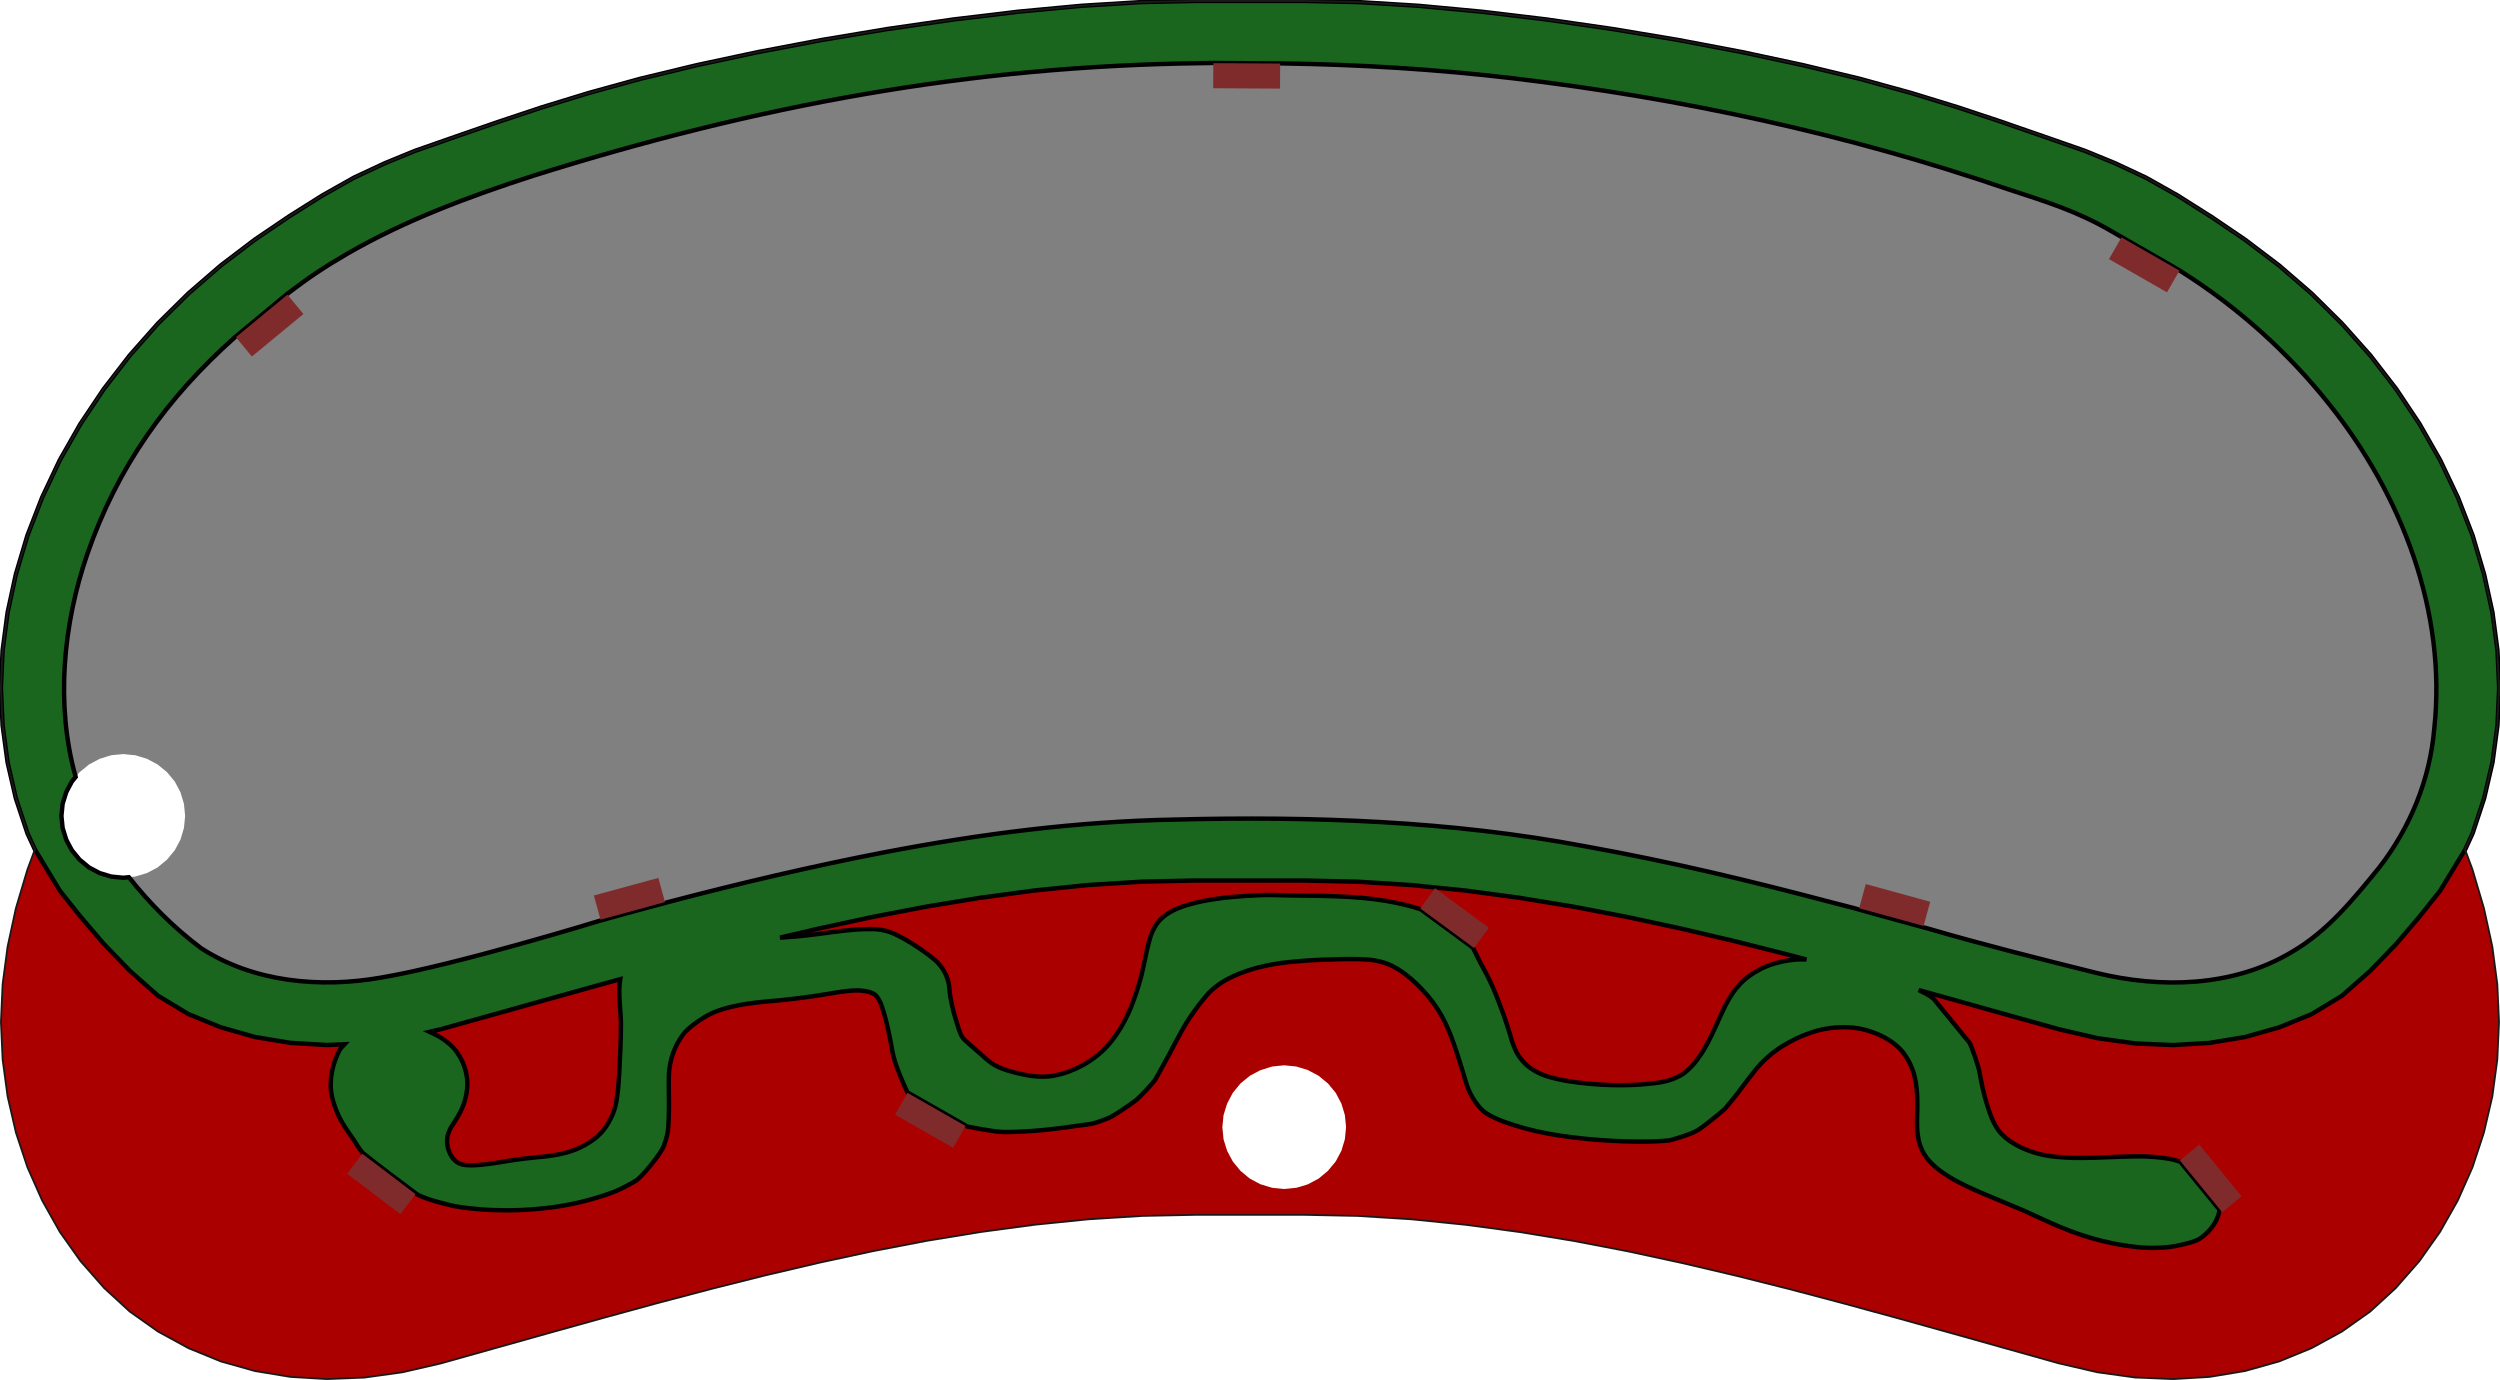 <?xml version="1.0" encoding="UTF-8" standalone="no"?>
<svg
   width="149.6mm"
   height="82.577mm"
   viewBox="0 0 149.6 82.577"
   version="1.1"
   id="svg1"
   sodipodi:docname="pcb-total.svg"
   inkscape:version="1.3.2 (091e20e, 2023-11-25, custom)"
   xmlns:inkscape="http://www.inkscape.org/namespaces/inkscape"
   xmlns:sodipodi="http://sodipodi.sourceforge.net/DTD/sodipodi-0.dtd"
   xmlns="http://www.w3.org/2000/svg"
   xmlns:svg="http://www.w3.org/2000/svg">
  <defs
     id="defs1" />
  <sodipodi:namedview
     id="namedview1"
     pagecolor="#ffffff"
     bordercolor="#000000"
     borderopacity="0.25"
     inkscape:showpageshadow="2"
     inkscape:pageopacity="0.0"
     inkscape:pagecheckerboard="0"
     inkscape:deskcolor="#d1d1d1"
     inkscape:document-units="mm"
     inkscape:zoom="2.0000001"
     inkscape:cx="282.99999"
     inkscape:cy="160.75"
     inkscape:window-width="1920"
     inkscape:window-height="1017"
     inkscape:window-x="-8"
     inkscape:window-y="-8"
     inkscape:window-maximized="1"
     inkscape:current-layer="layer1" />
  <path
     id="pcb001_f0000"
     style="display:inline;fill:#aa0000;fill-opacity:1;fill-rule:evenodd;stroke:none;stroke-width:4.037;stroke-linecap:square;stroke-miterlimit:4;stroke-dasharray:none"
     d="m 2.087,50.831 -0.447,1.204 -0.691,2.319 -0.495,2.289 -0.298,2.253 -0.101,2.259 0.101,2.241 v 0.006 l 0.298,2.205 0.495,2.152 v 0.006 l 0.691,2.08 0.882,1.991 1.055,1.877 1.234,1.746 1.401,1.591 v 0.006 l 1.55,1.425 1.693,1.198 1.824,0.995 1.937,0.793 2.032,0.572 2.122,0.352 2.193,0.131 2.241,-0.089 2.277,-0.316 2.295,-0.53 3.225,-0.906 3.23,-0.906 3.23,-0.9 3.225,-0.882 3.23,-0.852 3.23,-0.811 3.225,-0.757 3.23,-0.697 3.225,-0.62 3.23,-0.53 3.23,-0.435 3.225,-0.328 3.23,-0.203 3.23,-0.066 h 3.225 3.23 l 3.23,0.066 3.225,0.203 3.23,0.328 3.23,0.435 3.225,0.53 3.23,0.62 3.23,0.697 3.225,0.757 3.23,0.811 3.224,0.852 3.23,0.882 3.23,0.9 3.224,0.906 3.23,0.906 2.295,0.53 2.277,0.316 v -0.006 l 2.241,0.095 2.187,-0.131 2.122,-0.352 2.038,-0.572 1.937,-0.793 1.824,-0.995 1.693,-1.198 1.55,-1.425 v -0.006 l 1.395,-1.591 1.234,-1.746 1.061,-1.877 0.882,-1.991 0.685,-2.08 v -0.006 l 0.501,-2.152 0.298,-2.205 v -0.006 l 0.101,-2.241 -0.101,-2.259 -0.298,-2.253 -0.501,-2.289 -0.685,-2.319 -0.447,-1.204 -1.496,2.462 -1.234,1.55 -1.395,1.639 -1.55,1.603 -1.699,1.496 -1.818,1.103 -1.937,0.787 -2.038,0.578 -2.122,0.352 -2.187,0.131 -2.241,-0.095 -2.277,-0.316 -2.295,-0.53 -3.23,-0.9 -3.224,-0.906 -3.23,-0.9 -3.23,-0.882 -3.224,-0.852 -3.23,-0.817 -3.225,-0.757 -3.23,-0.697 -3.23,-0.62 -3.225,-0.53 -3.23,-0.435 -3.23,-0.328 -3.225,-0.203 -3.23,-0.072 h -3.23 -3.225 l -3.23,0.072 -3.23,0.203 -3.225,0.328 -3.23,0.435 -3.23,0.53 -3.225,0.62 -3.23,0.697 -3.225,0.757 -3.23,0.817 -3.23,0.852 -3.225,0.882 -3.23,0.9 -3.23,0.906 -3.225,0.9 -2.295,0.53 -2.277,0.316 -2.241,0.095 L 17.37,62.4 15.248,62.048 13.215,61.47 11.278,60.683 9.454,59.58 7.762,58.084 6.212,56.481 4.811,54.842 3.578,53.292 Z m 74.76,12.916 0.721,0.072 0.256,0.077 0.441,0.137 0.638,0.34 0.56,0.459 0.465,0.56 0.34,0.644 0.137,0.447 0.072,0.244 0.072,0.721 -0.072,0.727 -0.072,0.238 -0.137,0.453 -0.34,0.638 -0.465,0.56 -0.56,0.465 -0.638,0.34 -0.441,0.137 -0.256,0.072 -0.721,0.072 -0.721,-0.072 -0.691,-0.209 -0.197,-0.101 -0.447,-0.238 -0.56,-0.465 -0.459,-0.56 -0.34,-0.638 -0.215,-0.691 -0.072,-0.727 0.072,-0.721 0.215,-0.691 0.34,-0.644 0.459,-0.56 0.56,-0.459 0.447,-0.238 0.197,-0.101 0.691,-0.215 z" />
  <path
     id="pcb001_f0158"
     style="display:inline;fill:#808080;fill-opacity:1;fill-rule:evenodd;stroke:none;stroke-width:4.037;stroke-linecap:square;stroke-miterlimit:4;stroke-dasharray:none"
     d="m 71.572,0.055 -3.302,0.071 -3.564,0.221 -3.761,0.351 -1.317,0.161 -2.563,0.304 -3.958,0.572 -3.928,0.656 -3.832,0.727 -3.654,0.781 -0.918,0.221 -0.406,0.101 -2.062,0.495 -3.07,0.846 -2.801,0.858 -2.611,0.87 -2.515,0.87 -2.486,0.87 -1.8,0.739 -1.836,0.858 -1.895,1.067 -1.979,1.246 -2.068,1.4 -2.032,1.544 -1.937,1.675 -1.824,1.8 L 7.762,21.268 6.212,23.277 4.811,25.368 3.578,27.532 2.522,29.767 1.64,32.044 0.949,34.363 0.454,36.652 v 0.006 l -0.298,2.253 -0.102,2.259 0.102,2.241 0.298,2.211 0.495,2.152 0.691,2.08 v 0.006 l 0.448,0.972 1.49,2.462 1.234,1.55 1.401,1.639 1.55,1.604 1.692,1.496 1.824,1.103 1.937,0.787 2.032,0.578 2.122,0.352 2.194,0.131 2.241,-0.095 2.277,-0.316 2.295,-0.53 3.225,-0.9 3.23,-0.906 3.23,-0.9 3.225,-0.882 3.231,-0.853 3.23,-0.816 3.225,-0.757 3.23,-0.697 3.225,-0.62 3.23,-0.53 3.231,-0.435 3.224,-0.328 3.231,-0.203 3.23,-0.071 h 3.225 3.23 l 3.231,0.071 3.224,0.203 3.231,0.328 3.23,0.435 3.225,0.53 3.23,0.62 3.231,0.697 3.224,0.757 3.231,0.816 3.225,0.853 3.23,0.882 3.23,0.9 3.225,0.906 3.23,0.9 2.295,0.53 2.277,0.316 2.241,0.095 2.187,-0.131 2.122,-0.352 2.038,-0.578 1.937,-0.787 1.818,-1.103 1.699,-1.496 1.549,-1.604 1.395,-1.639 1.234,-1.55 1.496,-2.462 0.447,-0.977 0.685,-2.08 0.501,-2.151 0.298,-2.211 0.101,-2.241 -0.101,-2.259 -0.298,-2.253 v -0.006 l -0.501,-2.289 -0.685,-2.318 -0.882,-2.277 -1.061,-2.235 -1.234,-2.164 -1.395,-2.092 -1.549,-2.008 -1.699,-1.907 -1.818,-1.8 -1.937,-1.675 -2.038,-1.544 -2.062,-1.4 h -0.006 l -1.973,-1.246 -1.895,-1.067 -1.836,-0.858 -1.8,-0.739 L 122.282,8.161 120.953,7.702 120.542,7.559 119.773,7.291 117.157,6.421 114.361,5.562 111.292,4.716 108.639,4.078 107.9,3.9 104.253,3.119 100.42,2.392 96.492,1.736 92.535,1.164 89.113,0.752 88.649,0.699 84.888,0.347 81.329,0.127 78.027,0.055 H 74.797 Z M 7.377,45.123 l 0.375,0.041 0.346,0.03 0.698,0.214 0.417,0.221 0.221,0.119 0.56,0.459 0.465,0.56 0.304,0.572 0.036,0.072 0.209,0.691 0.071,0.721 -0.071,0.721 -0.209,0.697 -0.036,0.072 -0.304,0.566 -0.465,0.56 -0.56,0.465 -0.221,0.119 -0.417,0.221 -0.698,0.208 -0.346,0.036 -0.04,0.004 -0.335,0.033 -0.721,-0.072 -0.256,-0.077 L 5.964,52.245 5.321,51.905 5.159,51.768 4.76,51.44 4.301,50.88 4.039,50.391 3.962,50.242 3.747,49.545 l -0.072,-0.721 0.072,-0.721 0.214,-0.691 0.078,-0.155 0.262,-0.489 0.227,-0.276 0.232,-0.284 0.399,-0.322 0.161,-0.137 0.643,-0.34 0.435,-0.137 0.256,-0.078 z"
     inkscape:label="Silk" />
  <path
     id="path13"
     style="display:inline;vector-effect:non-scaling-stroke;fill:#1a661f;fill-opacity:1;fill-rule:evenodd;stroke:#000000;stroke-width:0.265;stroke-linecap:square;-inkscape-stroke:hairline"
     d="m 71.572,0.055 -3.302,0.071 -3.564,0.221 -3.761,0.351 -1.317,0.161 -2.563,0.304 -3.958,0.572 -3.928,0.656 -3.832,0.727 -3.654,0.781 -0.918,0.221 -0.406,0.101 -2.062,0.495 -3.07,0.846 -2.801,0.858 -2.611,0.87 -2.515,0.87 -2.486,0.87 -1.8,0.739 -1.836,0.858 -1.895,1.067 -1.979,1.246 -2.068,1.4 -2.032,1.544 -1.937,1.675 -1.824,1.8 L 7.762,21.268 6.212,23.277 4.811,25.368 3.578,27.532 2.522,29.767 1.64,32.044 0.949,34.363 0.454,36.652 v 0.006 l -0.298,2.253 -0.102,2.259 0.102,2.241 0.298,2.211 0.495,2.152 0.691,2.08 v 0.006 l 0.448,0.972 1.49,2.462 1.234,1.55 1.401,1.639 1.55,1.604 1.692,1.496 1.824,1.103 1.937,0.787 2.032,0.578 2.122,0.352 2.194,0.131 1.06,-0.045 c -0.067,0.074 -0.136,0.128 -0.202,0.209 -0.088,0.107 -0.151,0.235 -0.209,0.358 -0.106,0.224 -0.189,0.455 -0.255,0.689 -0.068,0.241 -0.117,0.485 -0.143,0.731 -0.026,0.25 -0.034,0.501 -0.01,0.751 0.025,0.26 0.086,0.518 0.161,0.772 0.073,0.249 0.168,0.494 0.28,0.734 0.105,0.226 0.231,0.445 0.364,0.66 0.132,0.214 0.28,0.423 0.431,0.629 0.162,0.222 0.318,0.508 0.448,0.684 0.048,0.057 0.152,0.22 0.208,0.273 0.809,0.666 2.355,1.811 3.198,2.444 0.248,0.187 0.952,0.41 1.243,0.485 0.365,0.094 0.732,0.204 1.109,0.274 0.47,0.087 0.95,0.14 1.431,0.179 0.549,0.045 1.102,0.064 1.655,0.063 0.579,-0.001 1.159,-0.025 1.734,-0.074 0.58,-0.049 1.158,-0.12 1.727,-0.222 0.555,-0.099 1.104,-0.226 1.64,-0.378 0.494,-0.14 0.984,-0.295 1.449,-0.488 0.186,-0.077 0.931,-0.441 1.229,-0.65 0.298,-0.208 1.453,-1.566 1.63,-2.086 0.178,-0.521 0.217,-0.763 0.234,-0.931 0.026,-0.264 0.035,-0.529 0.044,-0.793 0.01,-0.306 0.01,-0.613 0.01,-0.919 -1.36e-4,-0.324 -0.013,-0.648 -0.01,-0.972 0.003,-0.298 -0.003,-0.596 0.029,-0.893 0.027,-0.238 0.071,-0.476 0.136,-0.71 0.054,-0.194 0.126,-0.385 0.209,-0.573 0.077,-0.176 0.165,-0.349 0.269,-0.516 0.101,-0.162 0.208,-0.322 0.341,-0.469 0.128,-0.141 0.28,-0.267 0.434,-0.39 0.147,-0.118 0.306,-0.226 0.467,-0.332 0.151,-0.1 0.304,-0.199 0.468,-0.285 0.185,-0.097 0.378,-0.185 0.579,-0.259 0.257,-0.094 0.526,-0.168 0.797,-0.234 0.301,-0.073 0.608,-0.128 0.916,-0.177 0.327,-0.052 0.658,-0.089 0.988,-0.125 0.337,-0.037 0.678,-0.058 1.015,-0.092 0.33,-0.033 0.66,-0.069 0.989,-0.109 0.324,-0.039 0.646,-0.083 0.968,-0.129 0.311,-0.045 0.62,-0.096 0.93,-0.145 0.266,-0.042 0.53,-0.093 0.797,-0.129 0.195,-0.026 0.389,-0.051 0.586,-0.065 0.145,-0.009 0.29,-0.017 0.435,-0.012 0.122,0.005 0.244,0.016 0.363,0.035 0.11,0.018 0.22,0.037 0.323,0.072 0.101,0.035 0.205,0.074 0.284,0.135 0.111,0.085 0.186,0.199 0.252,0.31 0.109,0.184 0.166,0.385 0.233,0.582 0.091,0.268 0.159,0.541 0.227,0.814 0.081,0.326 0.146,0.653 0.214,0.981 0.077,0.369 0.119,0.743 0.221,1.108 0.249,0.892 0.811,2.063 0.811,2.063 l 3.582,2.042 c 0,0 1.538,0.316 2.116,0.327 0.561,0.011 1.122,-0.017 1.682,-0.053 0.498,-0.031 0.994,-0.085 1.489,-0.142 0.41,-0.047 0.817,-0.111 1.226,-0.167 0.314,-0.043 0.63,-0.077 0.942,-0.129 0.157,-0.027 0.769,-0.243 1.032,-0.356 0.264,-0.113 1.243,-0.768 1.587,-1.038 0.344,-0.269 1.082,-1.104 1.157,-1.224 0.157,-0.253 0.289,-0.515 0.433,-0.774 0.139,-0.25 0.277,-0.501 0.412,-0.753 0.131,-0.245 0.256,-0.492 0.387,-0.736 0.12,-0.225 0.24,-0.451 0.367,-0.674 0.12,-0.212 0.241,-0.424 0.374,-0.631 0.134,-0.209 0.279,-0.413 0.426,-0.616 0.148,-0.203 0.297,-0.405 0.459,-0.6 0.164,-0.198 0.322,-0.402 0.519,-0.58 0.233,-0.21 0.493,-0.405 0.777,-0.57 0.379,-0.221 0.795,-0.404 1.224,-0.556 0.532,-0.188 1.093,-0.326 1.66,-0.431 0.644,-0.119 1.306,-0.17 1.964,-0.222 0.609,-0.048 1.221,-0.064 1.832,-0.08 0.446,-0.012 0.893,-0.025 1.338,-0.01 0.313,0.011 0.629,0.02 0.936,0.07 0.258,0.042 0.514,0.103 0.752,0.192 0.252,0.094 0.486,0.219 0.707,0.355 0.267,0.164 0.508,0.354 0.74,0.549 0.256,0.216 0.492,0.447 0.714,0.686 0.224,0.24 0.433,0.491 0.623,0.749 0.191,0.259 0.363,0.527 0.517,0.802 0.151,0.268 0.278,0.545 0.398,0.823 0.119,0.273 0.22,0.551 0.319,0.829 0.105,0.292 0.198,0.587 0.293,0.882 0.087,0.269 0.171,0.538 0.253,0.808 0.062,0.203 0.114,0.407 0.18,0.609 0.055,0.167 0.108,0.336 0.18,0.499 0.072,0.164 0.157,0.326 0.253,0.482 0.095,0.155 0.196,0.308 0.318,0.451 0.116,0.136 0.239,0.271 0.39,0.382 0.193,0.143 0.419,0.255 0.647,0.36 0.339,0.156 0.7,0.279 1.063,0.396 0.44,0.142 0.891,0.263 1.347,0.368 0.482,0.111 0.972,0.198 1.464,0.273 0.513,0.079 1.032,0.138 1.55,0.189 0.53,0.052 1.063,0.093 1.596,0.121 0.485,0.025 0.971,0.038 1.457,0.042 0.365,0.003 0.73,0.001 1.095,-0.014 0.278,-0.012 0.556,-0.032 0.832,-0.059 0,0 1.197,-0.318 1.663,-0.596 0.466,-0.278 1.634,-1.271 1.659,-1.302 0.237,-0.297 0.489,-0.586 0.722,-0.885 0.253,-0.323 0.479,-0.658 0.735,-0.98 0.244,-0.307 0.48,-0.62 0.762,-0.906 0.242,-0.246 0.508,-0.478 0.796,-0.69 0.26,-0.192 0.543,-0.363 0.835,-0.523 0.282,-0.154 0.576,-0.297 0.883,-0.418 0.318,-0.126 0.646,-0.241 0.988,-0.318 0.356,-0.08 0.725,-0.13 1.094,-0.146 0.367,-0.015 0.741,-0.003 1.101,0.054 0.363,0.058 0.716,0.162 1.05,0.29 0.315,0.121 0.614,0.272 0.885,0.449 0.238,0.155 0.457,0.333 0.642,0.529 0.173,0.182 0.308,0.386 0.43,0.592 0.125,0.211 0.226,0.431 0.305,0.655 0.084,0.237 0.137,0.481 0.18,0.725 0.045,0.256 0.067,0.514 0.082,0.772 0.015,0.264 0.01,0.529 0.01,0.793 -9.8e-4,0.257 -0.021,0.515 -0.017,0.773 0.003,0.247 0.002,0.494 0.035,0.74 0.032,0.237 0.072,0.475 0.155,0.703 0.083,0.23 0.19,0.457 0.338,0.666 0.161,0.228 0.368,0.435 0.589,0.628 0.248,0.216 0.53,0.406 0.82,0.586 0.324,0.201 0.673,0.376 1.024,0.548 0.37,0.181 0.754,0.341 1.136,0.506 0.38,0.164 0.767,0.319 1.149,0.479 0.372,0.156 0.747,0.308 1.116,0.469 0.36,0.158 0.712,0.329 1.07,0.49 0.364,0.164 0.725,0.332 1.096,0.485 0.392,0.161 0.788,0.316 1.195,0.453 0.432,0.145 0.872,0.28 1.32,0.39 0.468,0.115 0.943,0.212 1.425,0.284 0.453,0.068 0.911,0.123 1.372,0.137 0.393,0.012 0.79,-0.003 1.18,-0.045 0.328,-0.036 0.651,-0.099 0.968,-0.177 0.263,-0.064 0.527,-0.136 0.771,-0.239 0.046,-0.019 0.083,-0.048 0.127,-0.07 0,0 1.048,-0.614 1.217,-1.745 l -2.345,-2.872 c -0.15,-0.041 -0.288,-0.103 -0.44,-0.135 -0.475,-0.101 -0.967,-0.149 -1.457,-0.178 -0.535,-0.032 -1.073,-0.006 -1.609,0.005 -0.552,0.012 -1.103,0.054 -1.655,0.064 -0.53,0.009 -1.06,0.025 -1.589,-0.005 -0.476,-0.027 -0.956,-0.062 -1.418,-0.158 -0.4,-0.083 -0.789,-0.206 -1.155,-0.359 -0.301,-0.126 -0.586,-0.279 -0.845,-0.454 -0.203,-0.137 -0.39,-0.291 -0.549,-0.461 -0.135,-0.144 -0.24,-0.304 -0.338,-0.466 -0.095,-0.157 -0.169,-0.323 -0.239,-0.488 -0.066,-0.155 -0.119,-0.314 -0.173,-0.472 -0.048,-0.139 -0.091,-0.28 -0.133,-0.42 -0.042,-0.141 -0.083,-0.283 -0.12,-0.425 -0.043,-0.164 -0.084,-0.328 -0.12,-0.493 -0.047,-0.208 -0.087,-0.417 -0.128,-0.625 -0.03,-0.154 -0.045,-0.31 -0.087,-0.461 -0.148,-0.526 -0.329,-1.048 -0.537,-1.562 l -2.163,-2.648 c -0.086,-0.06 -0.16,-0.13 -0.249,-0.187 -0.206,-0.131 -0.435,-0.237 -0.655,-0.352 l 1.959,0.546 3.225,0.906 3.23,0.9 2.295,0.53 2.277,0.316 2.241,0.095 2.187,-0.131 2.122,-0.352 2.038,-0.578 1.937,-0.787 1.818,-1.103 1.699,-1.496 1.549,-1.604 1.395,-1.639 1.234,-1.55 1.496,-2.462 0.447,-0.977 0.685,-2.08 0.501,-2.151 0.298,-2.211 0.101,-2.241 -0.101,-2.259 -0.298,-2.253 v -0.006 l -0.501,-2.289 -0.685,-2.318 -0.882,-2.277 -1.061,-2.235 -1.234,-2.164 -1.395,-2.092 -1.549,-2.008 -1.699,-1.907 -1.818,-1.8 -1.937,-1.675 -2.038,-1.544 -2.062,-1.4 h -0.006 L 130.305,11.695 128.41,10.629 126.574,9.77 124.774,9.031 122.282,8.161 120.953,7.702 120.542,7.559 119.773,7.291 117.157,6.421 114.361,5.562 111.292,4.716 108.639,4.078 107.9,3.9 104.253,3.119 100.42,2.392 96.492,1.736 92.535,1.164 89.113,0.752 88.649,0.699 84.888,0.347 81.329,0.127 78.027,0.055 H 74.797 Z M 72.509,3.769 c 1.314,0.007 2.756,0.011 4.215,0.026 4.631,0.068 9.199,0.346 13.812,0.89 10.038,1.191 19.992,3.332 29.589,6.628 2.301,0.754 4.184,1.322 6.279,2.555 1.194,0.698 3.63,2.067 4.145,2.394 3.35,2.122 6.33,4.783 8.809,7.899 4.342,5.425 7.076,12.454 6.305,19.468 -0.254,3.008 -1.437,5.89 -3.281,8.271 -1.528,1.88 -3.101,3.828 -5.229,5.059 -3.512,2.113 -7.861,2.209 -11.752,1.249 -3.336,-0.831 -6.675,-1.664 -9.977,-2.628 -0.59,-0.172 -3.161,-0.857 -4.538,-1.252 -0.243,-0.07 -0.948,-0.242 -1.192,-0.307 -5.074,-1.341 -9.68,-2.447 -14.849,-3.38 -8.065,-1.525 -16.31,-1.8 -24.499,-1.599 -5.86,0.108 -11.658,0.852 -17.397,1.954 -4.311,0.828 -8.698,1.864 -12.944,2.978 -1.406,0.369 -4.106,1.121 -4.106,1.121 0,0 -8.663,2.666 -13.136,3.411 -3.577,0.624 -7.585,0.282 -10.736,-1.771 C 10.41,55.525 8.971,54.08 7.712,52.493 L 7.377,52.525 6.655,52.454 6.399,52.376 5.964,52.245 5.321,51.905 5.159,51.768 4.76,51.44 4.301,50.88 4.039,50.391 3.962,50.242 3.747,49.545 3.675,48.824 3.747,48.102 3.962,47.412 4.039,47.257 4.301,46.768 4.528,46.491 C 3.304,42.131 3.794,37.297 5.229,33.143 7.027,27.953 9.965,23.824 14.042,20.193 l 3.153,-2.612 c 1.317,-1.003 2.183,-1.579 3.605,-2.41 3.456,-1.993 7.291,-3.42 11.121,-4.658 13.378,-4.196 26.094,-6.57 40.081,-6.736 0.069,-7.585e-4 0.432,-0.007 0.507,-0.008 z m -0.937,48.921 h 3.225 3.23 l 3.231,0.071 3.224,0.203 3.231,0.328 3.23,0.435 3.225,0.53 3.23,0.62 3.231,0.697 3.224,0.757 3.231,0.816 1.014,0.268 c -0.191,-0.004 -0.381,-0.015 -0.571,-10e-4 -0.307,0.022 -0.613,0.068 -0.91,0.134 -0.298,0.066 -0.592,0.15 -0.869,0.26 -0.265,0.106 -0.514,0.237 -0.75,0.381 -0.219,0.133 -0.427,0.281 -0.612,0.443 -0.186,0.163 -0.349,0.342 -0.499,0.527 -0.164,0.203 -0.303,0.419 -0.433,0.637 -0.148,0.248 -0.269,0.506 -0.393,0.763 -0.141,0.291 -0.262,0.587 -0.399,0.878 -0.14,0.299 -0.275,0.601 -0.432,0.895 -0.145,0.271 -0.295,0.541 -0.472,0.8 -0.158,0.231 -0.324,0.46 -0.525,0.669 -0.18,0.187 -0.37,0.374 -0.605,0.517 -0.264,0.16 -0.569,0.279 -0.882,0.365 -0.406,0.111 -0.839,0.147 -1.265,0.189 -0.452,0.045 -0.909,0.062 -1.365,0.067 -0.433,0.005 -0.867,-0.008 -1.299,-0.033 -0.424,-0.024 -0.847,-0.059 -1.266,-0.111 -0.419,-0.052 -0.839,-0.108 -1.247,-0.201 -0.375,-0.086 -0.754,-0.176 -1.095,-0.327 -0.293,-0.129 -0.567,-0.294 -0.8,-0.486 -0.212,-0.175 -0.384,-0.383 -0.529,-0.597 -0.138,-0.203 -0.23,-0.425 -0.319,-0.645 -0.084,-0.208 -0.133,-0.423 -0.2,-0.635 -0.062,-0.198 -0.122,-0.396 -0.187,-0.593 -0.071,-0.216 -0.143,-0.432 -0.22,-0.646 -0.093,-0.26 -0.192,-0.518 -0.293,-0.776 -0.109,-0.277 -0.217,-0.555 -0.338,-0.829 -0.112,-0.252 -0.232,-0.502 -0.359,-0.749 -0.113,-0.222 -0.243,-0.439 -0.358,-0.661 -0.101,-0.195 -0.195,-0.391 -0.292,-0.587 -0.059,-0.118 -0.118,-0.237 -0.177,-0.356 l -3.121,-2.295 c -0.267,-0.082 -0.533,-0.167 -0.806,-0.235 -0.43,-0.107 -0.866,-0.201 -1.307,-0.274 -0.479,-0.08 -0.964,-0.135 -1.451,-0.179 -0.541,-0.049 -1.086,-0.073 -1.629,-0.094 -1.168,-0.045 -2.339,-0.025 -3.508,-0.067 -0.031,-8.96e-4 -0.062,-0.005 -0.092,-0.005 -0.583,-0.006 -1.166,0.019 -1.747,0.058 -0.572,0.039 -1.143,0.089 -1.707,0.174 -0.503,0.076 -1.006,0.163 -1.489,0.299 -0.386,0.109 -0.773,0.233 -1.114,0.413 -0.279,0.148 -0.538,0.328 -0.743,0.538 -0.195,0.201 -0.331,0.437 -0.446,0.674 -0.121,0.248 -0.182,0.513 -0.254,0.773 -0.079,0.287 -0.13,0.578 -0.195,0.867 -0.074,0.333 -0.135,0.668 -0.221,0.999 -0.099,0.381 -0.209,0.76 -0.338,1.135 -0.137,0.398 -0.282,0.797 -0.464,1.183 -0.179,0.379 -0.378,0.753 -0.617,1.111 -0.222,0.332 -0.464,0.657 -0.755,0.953 -0.259,0.263 -0.555,0.506 -0.874,0.723 -0.277,0.188 -0.58,0.353 -0.895,0.497 -0.266,0.122 -0.546,0.226 -0.836,0.307 -0.246,0.069 -0.5,0.123 -0.758,0.149 -0.231,0.024 -0.467,0.022 -0.699,0.008 -0.233,-0.014 -0.464,-0.051 -0.692,-0.092 -0.237,-0.043 -0.469,-0.1 -0.7,-0.161 -0.216,-0.057 -0.434,-0.115 -0.64,-0.192 -0.182,-0.068 -0.359,-0.146 -0.522,-0.24 -0.15,-0.086 -0.285,-0.189 -0.417,-0.293 -0.134,-0.106 -0.251,-0.223 -0.377,-0.334 -0.147,-0.13 -0.296,-0.257 -0.443,-0.387 -0.197,-0.174 -0.405,-0.341 -0.589,-0.524 -0.216,-0.214 -0.324,-0.637 -0.397,-0.866 -0.095,-0.297 -0.168,-0.538 -0.244,-0.829 -0.085,-0.325 -0.117,-0.565 -0.181,-0.843 -0.035,-0.219 -0.053,-0.434 -0.09,-0.779 -0.125,-0.575 -0.375,-0.956 -0.666,-1.275 -0.291,-0.319 -1.754,-1.389 -2.779,-1.799 -0.344,-0.138 -0.792,-0.203 -1.091,-0.208 -0.343,-0.005 -0.686,0.007 -1.028,0.029 -0.369,0.024 -0.735,0.071 -1.101,0.114 -0.368,0.043 -0.733,0.099 -1.101,0.145 -0.351,0.044 -0.702,0.09 -1.054,0.125 -0.394,0.039 -0.791,0.067 -1.186,0.094 -0.032,0.002 -0.064,0.003 -0.096,0.005 l 2.294,-0.538 3.23,-0.697 3.225,-0.62 3.23,-0.53 3.231,-0.435 3.224,-0.328 3.231,-0.203 z M 37.113,58.595 c -0.139,0.884 0.037,1.785 0.044,2.677 1.18e-4,0.014 8.3e-5,0.028 0,0.042 -0.001,0.252 -0.005,0.504 -0.011,0.757 -0.006,0.259 -0.014,0.518 -0.024,0.777 -0.01,0.254 -0.025,0.508 -0.037,0.762 -0.012,0.243 -0.022,0.487 -0.037,0.731 -0.014,0.228 -0.029,0.455 -0.05,0.683 -0.019,0.203 -0.041,0.407 -0.071,0.61 -0.025,0.174 -0.047,0.348 -0.09,0.52 -0.042,0.167 -0.097,0.333 -0.163,0.495 -0.072,0.177 -0.157,0.352 -0.255,0.521 -0.097,0.166 -0.202,0.331 -0.328,0.484 -0.111,0.135 -0.237,0.262 -0.375,0.38 -0.133,0.115 -0.282,0.218 -0.434,0.316 -0.166,0.107 -0.338,0.208 -0.52,0.296 -0.192,0.093 -0.392,0.175 -0.599,0.244 -0.209,0.07 -0.427,0.123 -0.645,0.17 -0.228,0.049 -0.459,0.086 -0.692,0.118 -0.249,0.034 -0.501,0.05 -0.751,0.076 -0.248,0.026 -0.498,0.05 -0.745,0.081 -0.238,0.029 -0.475,0.061 -0.712,0.097 -0.212,0.032 -0.421,0.073 -0.633,0.107 -0.199,0.032 -0.399,0.064 -0.6,0.091 -0.177,0.024 -0.355,0.048 -0.533,0.065 -0.147,0.014 -0.294,0.027 -0.442,0.033 -0.121,0.004 -0.242,0.007 -0.363,0.001 -0.102,-0.005 -0.204,-0.011 -0.303,-0.03 -0.091,-0.018 -0.183,-0.04 -0.264,-0.078 -0.087,-0.04 -0.164,-0.093 -0.232,-0.152 -0.084,-0.073 -0.152,-0.159 -0.211,-0.246 -0.073,-0.108 -0.129,-0.223 -0.173,-0.341 -0.049,-0.13 -0.084,-0.264 -0.1,-0.399 -0.017,-0.143 -0.018,-0.289 0.006,-0.431 0.026,-0.156 0.081,-0.309 0.15,-0.457 0.078,-0.168 0.198,-0.322 0.295,-0.484 0.102,-0.17 0.212,-0.336 0.301,-0.511 0.093,-0.182 0.177,-0.367 0.242,-0.557 0.068,-0.197 0.122,-0.397 0.156,-0.599 0.035,-0.21 0.055,-0.424 0.05,-0.636 -0.005,-0.229 -0.032,-0.458 -0.088,-0.682 -0.061,-0.245 -0.147,-0.488 -0.266,-0.719 -0.123,-0.238 -0.268,-0.472 -0.457,-0.682 -0.188,-0.208 -0.416,-0.393 -0.661,-0.559 -0.24,-0.163 -0.51,-0.297 -0.784,-0.422 l 0.667,-0.154 3.225,-0.9 3.23,-0.906 3.23,-0.9 z"
     inkscape:label="Acrylic"
     sodipodi:nodetypes="ccccccccccccccccccccccccccccccccccccccccccccccccccccccscccccccscccscccccsssscccccccccccsccccccccccccccsccccccccccsssccccccsccssscccscsssssccsccccsscssscscccsssscccssscssscsccccccssssscssssscscsccccssccccsssccssccccccsccccccccccccccccccccccccccccccccccccccccccccccccccccccccccccccsccccscccccsscccsscccccccccccccccccccccccccccsscccccccccccccccssccssssssssccscssscccccscsscccsccccccsssscccccssssscccccccsccssscczaccccccccccccccccsccccsccccscccccccccccccccccccscccccccccccccccccc" />
  <g
     inkscape:groupmode="layer"
     id="layer1"
     inkscape:label="Board Outline"
     style="display:inline">
    <path
       style="display:none;fill:none;fill-opacity:1;fill-rule:evenodd;stroke:#191919;stroke-width:0.11;stroke-linecap:square;stroke-miterlimit:4;stroke-dasharray:none;stroke-opacity:1"
       d="m 76.847,63.747 0.721,0.072 0.256,0.077 0.441,0.137 0.638,0.34 0.56,0.459 0.465,0.56 0.34,0.644 0.137,0.447 0.072,0.244 0.072,0.721 -0.072,0.727 -0.072,0.238 -0.137,0.453 -0.34,0.638 -0.465,0.56 -0.56,0.465 -0.638,0.34 -0.441,0.137 -0.256,0.072 -0.721,0.072 -0.721,-0.072 -0.691,-0.209 -0.197,-0.101 -0.447,-0.238 -0.56,-0.465 -0.459,-0.56 -0.34,-0.638 -0.215,-0.691 -0.072,-0.727 0.072,-0.721 0.215,-0.691 0.34,-0.644 0.459,-0.56 0.56,-0.459 0.447,-0.238 0.197,-0.101 0.691,-0.215 z"
       id="path12" />
    <path
       style="fill:none;fill-opacity:1;fill-rule:evenodd;stroke:#191919;stroke-width:0.11;stroke-linecap:square;stroke-miterlimit:4;stroke-dasharray:none;stroke-opacity:1"
       d="M 71.572,0.055 68.27,0.126 64.706,0.347 60.945,0.699 59.628,0.86 57.065,1.164 53.107,1.736 49.18,2.391 45.347,3.119 41.694,3.899 40.776,4.12 l -0.405,0.101 -2.062,0.495 -3.07,0.846 -2.801,0.858 -2.611,0.87 -2.515,0.87 -2.485,0.87 -1.8,0.739 -1.836,0.858 -1.895,1.067 -1.979,1.246 -2.068,1.401 -2.032,1.544 -1.937,1.675 -1.824,1.8 -1.693,1.907 -1.55,2.009 -1.401,2.092 -1.234,2.164 -1.055,2.235 -0.882,2.277 -0.691,2.319 -0.495,2.289 v 0.006 l -0.298,2.253 -0.101,2.259 0.101,2.241 0.298,2.211 0.495,2.152 0.691,2.08 v 0.006 l 0.447,0.972 -0.447,1.204 -0.691,2.319 -0.495,2.289 -0.298,2.253 -0.101,2.259 0.101,2.241 v 0.006 l 0.298,2.205 0.495,2.152 v 0.006 l 0.691,2.08 0.882,1.991 1.055,1.877 1.234,1.746 1.401,1.591 v 0.006 l 1.55,1.425 1.693,1.198 1.824,0.995 1.937,0.793 2.032,0.572 2.122,0.352 2.193,0.131 2.241,-0.09 2.277,-0.316 2.295,-0.53 3.225,-0.906 3.23,-0.906 3.23,-0.9 3.225,-0.882 3.23,-0.852 3.23,-0.811 3.225,-0.757 3.23,-0.697 3.225,-0.62 3.23,-0.53 3.23,-0.435 3.225,-0.328 3.23,-0.203 3.23,-0.066 h 3.225 3.23 l 3.23,0.066 3.225,0.203 3.23,0.328 3.23,0.435 3.225,0.53 3.23,0.62 3.23,0.697 3.225,0.757 3.23,0.811 3.224,0.852 3.23,0.882 3.23,0.9 3.224,0.906 3.23,0.906 2.295,0.53 2.277,0.316 v -0.005 l 2.241,0.096 2.187,-0.131 2.122,-0.352 2.038,-0.572 1.937,-0.793 1.824,-0.995 1.693,-1.198 1.55,-1.425 v -0.006 l 1.395,-1.591 1.234,-1.746 1.061,-1.877 0.882,-1.991 0.685,-2.08 v -0.006 l 0.501,-2.152 0.298,-2.205 v -0.006 l 0.101,-2.241 -0.101,-2.259 -0.298,-2.253 -0.501,-2.289 -0.685,-2.319 -0.447,-1.204 0.447,-0.977 0.685,-2.08 0.501,-2.152 0.298,-2.211 0.101,-2.241 -0.101,-2.259 -0.298,-2.253 v -0.006 l -0.501,-2.289 -0.685,-2.319 -0.882,-2.277 -1.061,-2.235 -1.234,-2.164 -1.395,-2.092 -1.55,-2.009 -1.699,-1.907 -1.818,-1.8 -1.937,-1.675 -2.038,-1.544 -2.062,-1.401 h -0.006 L 130.306,11.695 128.41,10.629 126.574,9.77 124.774,9.031 122.283,8.161 120.953,7.702 120.542,7.559 119.773,7.291 117.157,6.421 114.361,5.562 111.292,4.716 108.639,4.078 107.9,3.899 104.253,3.119 100.42,2.391 96.492,1.736 92.535,1.164 89.114,0.752 88.649,0.699 84.888,0.347 81.329,0.126 78.027,0.055 h -3.23 z"
       id="pcb001_f0000-4" />
  </g>
  <g
     inkscape:groupmode="layer"
     id="layer2"
     inkscape:label="LEDS"
     style="display:inline">
    <rect
       style="fill:#802b2b;fill-opacity:1;stroke-width:0.043;stroke-linecap:round;stroke-linejoin:round"
       id="rect6"
       width="4"
       height="1.5"
       x="79.586"
       y="29.866"
       transform="rotate(29.726)" />
    <rect
       style="fill:#802b2b;fill-opacity:1;stroke-width:0.043;stroke-linecap:round;stroke-linejoin:round"
       id="rect7"
       width="4"
       height="1.5"
       x="121.684"
       y="21.376"
       transform="rotate(15.389)" />
    <rect
       style="fill:#802b2b;fill-opacity:1;stroke-width:0.043;stroke-linecap:round;stroke-linejoin:round"
       id="rect8"
       width="4"
       height="1.5"
       x="20.194"
       y="61.045"
       transform="rotate(-15.248)" />
    <rect
       style="fill:#802b2b;fill-opacity:1;stroke-width:0.043;stroke-linecap:round;stroke-linejoin:round"
       id="rect9"
       width="4"
       height="1.5"
       x="-1.949"
       y="24.549"
       transform="rotate(-39.516)" />
    <rect
       style="fill:#802b2b;fill-opacity:1;stroke-width:0.043;stroke-linecap:round;stroke-linejoin:round"
       id="rect10"
       width="4"
       height="1.5"
       x="72.625"
       y="3.372"
       transform="rotate(0.322)" />
    <rect
       style="fill:#802b2b;fill-opacity:1;stroke-width:0.043;stroke-linecap:round;stroke-linejoin:round"
       id="rect11"
       width="4"
       height="1.5"
       x="117.21"
       y="-50.786"
       transform="rotate(29.811)" />
    <rect
       style="fill:#802b2b;fill-opacity:1;stroke-width:0.043;stroke-linecap:round;stroke-linejoin:round"
       id="rect1-0-5-2"
       width="4"
       height="1.5"
       x="59.003"
       y="41.897"
       transform="rotate(37.19)" />
    <rect
       style="fill:#802b2b;fill-opacity:1;stroke-width:0.043;stroke-linecap:round;stroke-linejoin:round"
       id="rect1-1-5-8"
       width="4"
       height="1.5"
       x="100.668"
       y="-8.072"
       transform="rotate(36.339)" />
    <rect
       style="fill:#802b2b;fill-opacity:1;stroke-width:0.043;stroke-linecap:round;stroke-linejoin:round"
       id="rect1-6-4-7"
       width="4"
       height="1.5"
       x="136.294"
       y="-58.61"
       transform="rotate(50.763)" />
  </g>
</svg>
